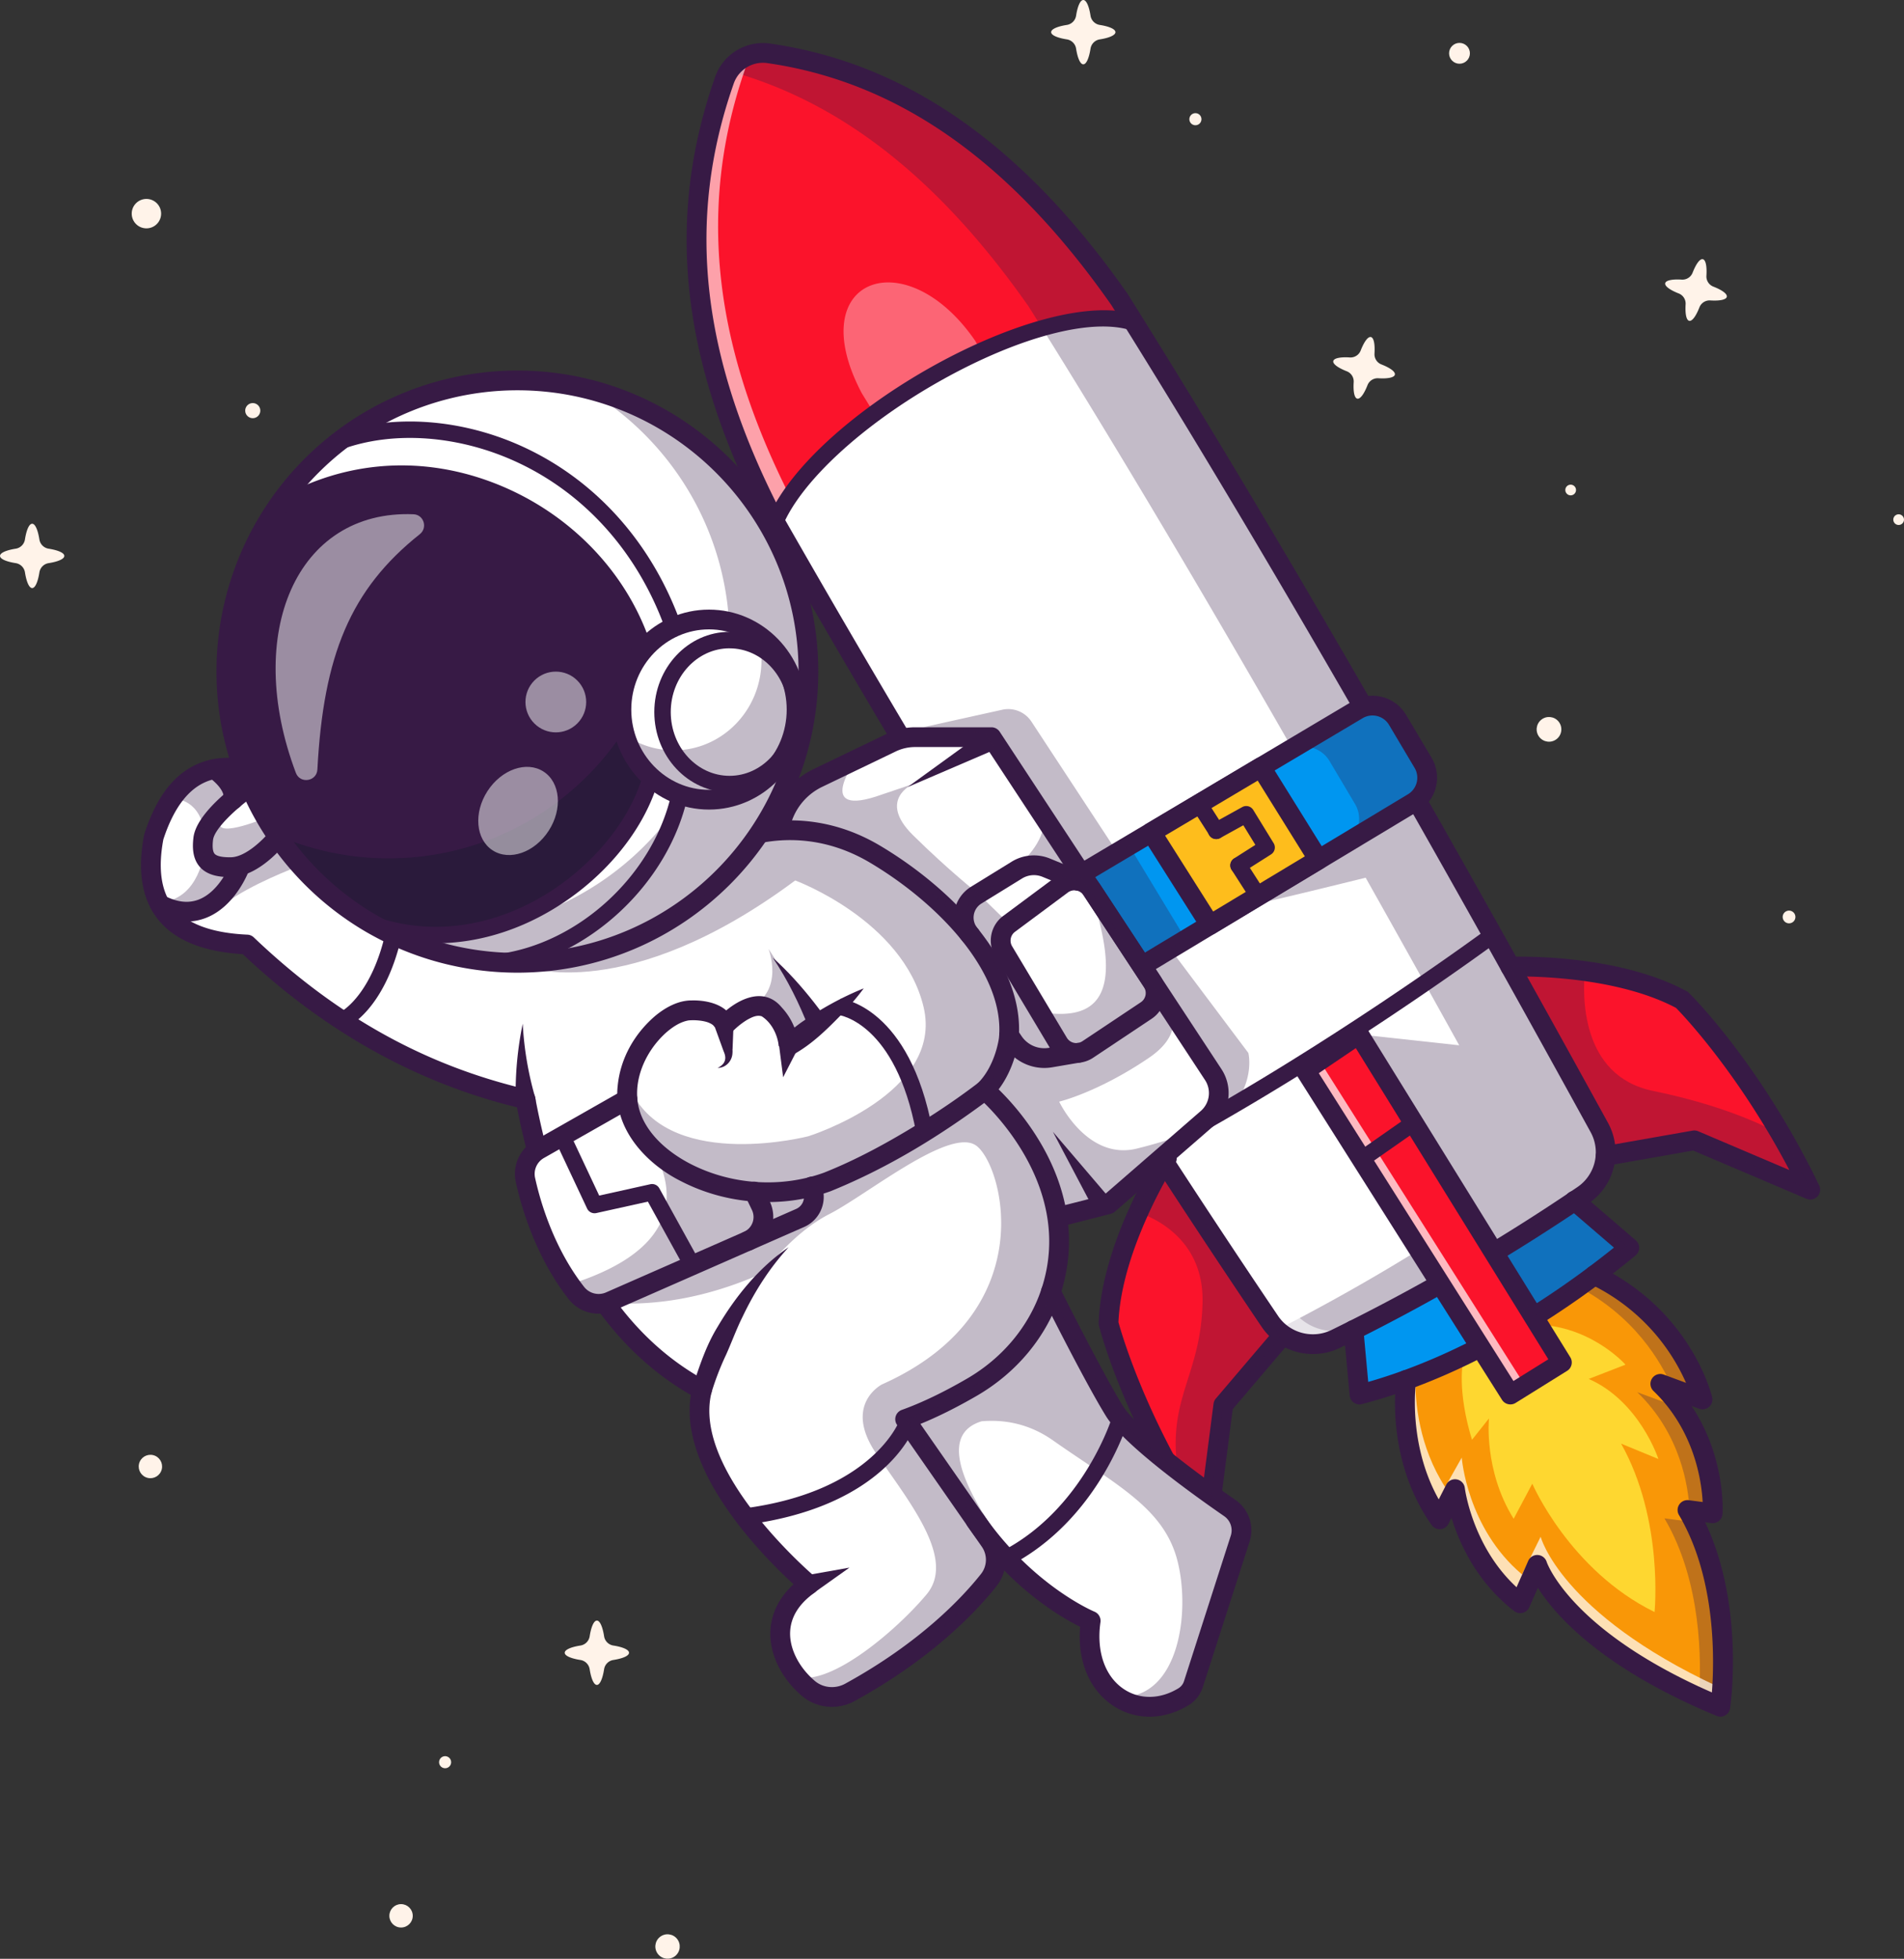 <svg id="Layer_16" data-name="Layer 16" xmlns="http://www.w3.org/2000/svg" viewBox="0 0 3143.79 3232.71"><rect x="0" y="0" width="3143.79" height="3232.71" fill="#333333" stroke="none"/><defs><style>.cls-1{fill:#fb132b;}.cls-2{fill:#f99707;}.cls-3{opacity:0.3;}.cls-4{fill:#371a45;}.cls-5{opacity:0.7;}.cls-6{fill:#fff;}.cls-7{fill:#fed730;}.cls-8{fill:#0096f0;}.cls-9{opacity:0.6;}.cls-10{fill:#febd1c;}.cls-11{opacity:0.35;}.cls-12{fill:#101928;}.cls-13{opacity:0.5;}.cls-14{fill:#fff3e9;}</style></defs><path class="cls-1" d="M2636.81,1109.41l-191.45-81.47-146.65,25.8L2141.64,741.43s54.85-2.17,123.13,7.28c51.7,7.12,111.07,21,160.22,47.47,0,0,81,79.73,164,223l.11.11C2605.09,1047,2621.17,1077.09,2636.81,1109.41Z" transform="translate(352.19 854)"/><path class="cls-2" d="M1969.7,1423.37s-19,125.07,55.18,230.08l25.35-49.79S2063.81,1719.53,2158,1792l28.06-63.37s38,124.44,302.35,234.21c0,0,27.15-187.14-54.32-324.73l41.64,5.43s8.11-122.66-86.47-213.63l69.73,25.8s-32.14-134.77-178.33-205.21Z" transform="translate(352.19 854)"/><path class="cls-2" d="M1969.7,1423.37s-19,125.07,55.18,230.08l25.35-49.79S2063.81,1719.53,2158,1792l28.06-63.37s38,124.44,302.35,234.21c0,0,27.15-187.14-54.32-324.73l41.64,5.43s8.11-122.66-86.47-213.63l69.73,25.8s-32.14-134.77-178.33-205.21Z" transform="translate(352.19 854)"/><g class="cls-3"><path class="cls-4" d="M2409.57,1437.41c-18.47-43.24-63.28-120.52-160-169.68l31-17.27c146.15,70.44,178.31,205.2,178.31,205.2Z" transform="translate(352.19 854)"/></g><g class="cls-3"><path class="cls-4" d="M2437.48,1638.48c-1.79-37.86-14.23-125.52-86.3-194.83l69.74,25.8s-.44-1.79-1.41-5.1c62.46,84.62,56.16,179.12,56.16,179.12Z" transform="translate(352.19 854)"/></g><g class="cls-3"><path class="cls-4" d="M2488.37,1962.78q-18.33-7.58-35.19-15.31c4-58,4.78-191.08-57.14-295.63l41.61,5.43s.32-4.67,0-12.82C2514.72,1781.43,2488.37,1962.78,2488.37,1962.78Z" transform="translate(352.19 854)"/></g><g class="cls-3"><path class="cls-4" d="M2437.7,1644.45c-1.14-2.12-2.39-4.29-3.64-6.41l3.42.44C2437.65,1640.65,2437.7,1642.66,2437.7,1644.45Z" transform="translate(352.19 854)"/></g><g class="cls-5"><path class="cls-6" d="M2488.37,1962.78C2224,1853,2186,1728.58,2186,1728.58L2157.93,1792c-94.12-72.46-107.7-188.31-107.7-188.31l-25.37,49.81c-74.19-105-55.18-230.08-55.18-230.08l14.94-8.31c-.76,46,6.46,118.62,49.31,185.1l27.43-48.61s8.58,116.34,99.56,192.76l30.74-62.13s32.64,126,292,247c0,0,6.25-32.86,7.87-81.47C2495.49,1913.9,2488.37,1962.78,2488.37,1962.78Z" transform="translate(352.19 854)"/></g><path class="cls-7" d="M2065.62,1388.22c-3.62,3.62-11.77,54.31,12.67,134l28.06-35.3s-9,86,40.74,165.65l30.77-57.93s61.56,143,201.87,211.82c0,0,15.39-152.08-55.22-277.9l61.56,25.34s-30.78-95-115-132.16l60.65-23.54s-61.65-70.12-161.13-66.08Z" transform="translate(352.19 854)"/><path class="cls-8" d="M1882.74,1341.09l9.79,106.42c161.77-42.09,318.66-137.69,445.56-242.15l-90.29-77.51Z" transform="translate(352.19 854)"/><path class="cls-6" d="M2261.29,1118.75a3320.68,3320.68,0,0,1-408,236.92c-38.35,18.73-84.73,6.68-108.63-28.74-285.2-422-556.55-863-816.93-1318.84C807.1-222,752.57-461.5,844-721.83A67.09,67.09,0,0,1,917-766c239.68,34.38,425.22,186.18,579.25,406.21q12,19.06,23.9,38.29h0c242,388,500.88,841.69,768.21,1328A85.76,85.76,0,0,1,2261.29,1118.75Z" transform="translate(352.19 854)"/><path class="cls-1" d="M1520.13-321.48c-149.31-49.1-522.23,163-592.4,329.57C807.1-222,752.57-461.5,844-721.83A67.09,67.09,0,0,1,917-766c239.68,34.38,425.22,186.18,579.25,406.21Q1508.2-340.71,1520.13-321.48Z" transform="translate(352.19 854)"/><g class="cls-3"><path class="cls-4" d="M2261.29,1118.75a3320.68,3320.68,0,0,1-408,236.92,85.83,85.83,0,0,1-97-14.94,3316.68,3316.68,0,0,0,321.65-188L1903.58,854.41l153.6,16.72q-77.8-140.45-154.47-276.61c-64.41,15.91-199.93,49.15-205,47.79L1870.4,537.43C1697.84,232.62,1530.28-53,1370.11-309.86h0q-11.89-19.23-23.9-38.29C1210.76-541.56,1051-682.29,851.53-736.82A67.1,67.1,0,0,1,917-766c239.68,34.38,425.22,186.18,579.25,406.21q12,19.06,23.9,38.29h0c242,388,500.88,841.69,768.21,1328A85.76,85.76,0,0,1,2261.29,1118.75Z" transform="translate(352.19 854)"/></g><g class="cls-9"><path class="cls-6" d="M2150.87,1190.66a3310.79,3310.79,0,0,1-297.58,165c-38.35,18.73-84.73,6.68-108.63-28.74-285.2-422-556.55-863-816.93-1318.84C807.1-222,752.57-461.5,844-721.83a67,67,0,0,1,47.58-43,66.52,66.52,0,0,0-12.27,21.29C787.87-483.23,842.4-243.71,963-13.63,1223.41,442.22,1494.76,883.19,1780,1305.21c23.9,35.41,70.29,47.47,108.63,28.73Q2021.22,1269.1,2150.87,1190.66Z" transform="translate(352.19 854)"/></g><path class="cls-1" d="M1764.16,1351.43,1762,1354l-94.35,110.8-20.26,156.64-6.4,49.7c-123.3-184.18-162.84-341.25-162.84-341.25,2.34-64.15,25.91-131.39,49.16-183,7.22-16,14.34-30.47,20.8-42.85,15-28.57,26.34-46.27,26.34-46.27Z" transform="translate(352.19 854)"/><path class="cls-4" d="M1641,1687.42a16.29,16.29,0,0,1-13.54-7.23C1504,1495.75,1464,1340.36,1462.35,1333.83a15.91,15.91,0,0,1-.48-4.56c4.79-132.46,95-274.34,98.84-280.31a16.29,16.29,0,1,1,27.42,17.61c-.88,1.38-88.09,138.66-93.6,261.49,4.91,18,41.5,145,136,296.84l21-162.21a16.19,16.19,0,0,1,3.75-8.47l96.51-113.38a16.29,16.29,0,0,1,24.82,21.12l-93.39,109.71-26.08,201.55a16.28,16.28,0,0,1-16.16,14.2Z" transform="translate(352.19 854)"/><path class="cls-4" d="M1892.53,1463.8a16.27,16.27,0,0,1-16.22-14.8l-9.8-106.42a16.29,16.29,0,1,1,32.45-3l8,87.08c163.72-46.81,308.05-143.3,405.7-221.66l-75.5-64.8a16.3,16.3,0,1,1,21.23-24.73l90.3,77.51a16.31,16.31,0,0,1-.26,24.94c-103.55,85.23-266,197-451.81,245.34A16.42,16.42,0,0,1,1892.53,1463.8Z" transform="translate(352.19 854)"/><path class="cls-4" d="M1815.74,1380.63a102,102,0,0,1-84.59-44.58c-272.92-403.85-548-847.92-817.57-1319.88-.1-.17-.19-.34-.28-.51C772.1-253.64,745.21-489.7,828.66-727.23a83.6,83.6,0,0,1,90.63-54.88c225.27,32.31,418.36,167.4,590.29,413,.16.22.3.45.45.68q11.68,18.62,23.33,37.37l.65,1c217,348.07,468.49,782.72,768.66,1328.8a101.68,101.68,0,0,1-32.22,133.54h0a3353.81,3353.81,0,0,1-410,238.07A101.56,101.56,0,0,1,1815.74,1380.63ZM942,.27c269.12,471.15,543.71,914.44,816.13,1317.54,19.15,28.38,57,38.36,88,23.22a3320,3320,0,0,0,406-235.76h0a69.22,69.22,0,0,0,22-90.89C1974.52,469.37,1723.57,35.53,1507-311.86c-.25-.34-.49-.69-.71-1.05q-11.76-19-23.62-37.86c-166.42-237.58-352.23-368.14-568-399.09a51,51,0,0,0-55.25,33.43C779.18-488.09,805.42-260.37,942,.27Z" transform="translate(352.19 854)"/><path class="cls-8" d="M1889.43,317.27l-495,294.1a48.1,48.1,0,0,0-17.36,64.91l42,74.76a48.11,48.11,0,0,0,66.73,17.65L1981,470.79A48.09,48.09,0,0,0,1997.56,405l-42.23-71A48.09,48.09,0,0,0,1889.43,317.27Z" transform="translate(352.19 854)"/><g class="cls-3"><path class="cls-4" d="M1981,470.79l-108.62,65.34a48,48,0,0,0,12.76-63.28L1843,401.92A48.18,48.18,0,0,0,1777,385.14L1386.79,617.06a47.83,47.83,0,0,1,7.66-5.71l495-294.11A48.18,48.18,0,0,1,1955.34,334l42.2,70.93A48.1,48.1,0,0,1,1981,470.79Z" transform="translate(352.19 854)"/></g><path class="cls-4" d="M1461.16,791.9a65.15,65.15,0,0,1-16.61-2.17A63.85,63.85,0,0,1,1404.89,759l-42-74.75a64,64,0,0,1,23.24-86.91l495-294.1a64.49,64.49,0,0,1,88.24,22.43l42.22,71a64.52,64.52,0,0,1-22.14,88.1l-495.21,297.9A63.89,63.89,0,0,1,1461.16,791.9Zm452.78-465.08a31.69,31.69,0,0,0-16.19,4.45h0l-495,294.1a31.62,31.62,0,0,0-11.49,42.92l42,74.75a31.8,31.8,0,0,0,44.12,11.68l495.2-297.9a31.87,31.87,0,0,0,10.93-43.52l-42.22-71A31.84,31.84,0,0,0,1913.94,326.82Zm-24.51-9.55h0Z" transform="translate(352.19 854)"/><polygon class="cls-1" points="2155.29 1766.52 2243.55 1706.77 2578.94 2248.55 2493.8 2301.51 2155.29 1766.52"/><g class="cls-5"><polygon class="cls-6" points="2578.94 2248.55 2493.83 2301.51 2155.29 1766.52 2178.81 1750.6 2516.69 2284.67 2577.8 2246.7 2578.94 2248.55"/></g><polygon class="cls-10" points="1901.01 1373.65 1997.88 1526.51 2177.06 1418.72 2082.03 1266.09 1901.01 1373.65"/><path class="cls-4" d="M1645.71,688.81a16.27,16.27,0,0,1-13.78-7.57l-96.88-152.87a16.3,16.3,0,0,1,5.44-22.73l181-107.56a16.3,16.3,0,0,1,22.16,5.4l95,152.64a16.29,16.29,0,0,1-5.43,22.57L1654.09,686.48A16.21,16.21,0,0,1,1645.71,688.81Zm-74.15-163.72,79.37,125.26,151.36-91.06-77.84-125Z" transform="translate(352.19 854)"/><path class="cls-4" d="M1725.22,638.27a13.56,13.56,0,0,1-11.44-6.25l-32.46-50.55a13.58,13.58,0,0,1,22.85-14.67l32.47,50.55a13.59,13.59,0,0,1-11.42,20.92Z" transform="translate(352.19 854)"/><path class="cls-4" d="M1656.15,530.67a13.55,13.55,0,0,1-11.44-6.24l-28.42-44.29a13.58,13.58,0,1,1,22.85-14.67l28.42,44.29a13.57,13.57,0,0,1-11.41,20.91Z" transform="translate(352.19 854)"/><g class="cls-11"><path class="cls-6" d="M1070.77-205c-100.17-189.7,72.11-253.46,187-86.9l293.11,503.26a80.52,80.52,0,0,1-36.49,113.94l-27.56,12.43a80.52,80.52,0,0,1-101.71-31.25Z" transform="translate(352.19 854)"/></g><path class="cls-4" d="M1692.74,587.7a13.58,13.58,0,0,1-7.29-25l35.15-22.32L1700.74,508l-38.07,21a13.58,13.58,0,1,1-13.11-23.78L1699,477.94a13.57,13.57,0,0,1,18.12,4.79l33.64,54.8a13.57,13.57,0,0,1-4.29,18.56L1700,585.58A13.48,13.48,0,0,1,1692.74,587.7Z" transform="translate(352.19 854)"/><path class="cls-4" d="M927.74,21.67a13.45,13.45,0,0,1-5.26-1.07,13.58,13.58,0,0,1-7.25-17.78c74.39-176.57,455.86-387.69,609.22-337.17a13.58,13.58,0,0,1,8.65,17.14,13.58,13.58,0,0,1-17.15,8.65c-65-21.43-185.76,10.3-315,82.81C1073.7-154.35,971.38-60.49,940.26,13.36A13.57,13.57,0,0,1,927.74,21.67Z" transform="translate(352.19 854)"/><path class="cls-4" d="M1555.84,1055.29a13.58,13.58,0,0,1-6.36-25.58c278.24-147.15,552.19-349.3,554.93-351.32a13.58,13.58,0,0,1,16.16,21.83c-2.75,2-278.29,205.37-558.39,353.5A13.52,13.52,0,0,1,1555.84,1055.29Z" transform="translate(352.19 854)"/><path class="cls-6" d="M1641.17,991.76,1624.82,1006s-.16.11-.49.38l-146.15,126.94s-113.63,29.49-119.06,29.49c-1.25,0-27.21-32.7-66.26-82.78C1166,917.3,900.93,570.73,895.56,563.67l45.35,31.93L934.55,548a114.39,114.39,0,0,1,63.82-118.08l121.39-58.39a89.73,89.73,0,0,1,38.94-8.9h126.18l282.81,430.05,11.89,18,71.59,108.9A55.31,55.31,0,0,1,1641.17,991.76Z" transform="translate(352.19 854)"/><g class="cls-3"><path class="cls-4" d="M1624.33,1006.37l-146.15,126.94s-113.63,29.49-119.06,29.49c-1.25,0-27.21-32.7-66.26-82.78-7.44-15.8-16.78-34.65-29.6-58.82-52.63-99.17-82.4-191.51-89.24-231.32s15.64-117.7,15.64-117.7l73.6-51L1314,670.66s-25,16.41,11.62,70.77,39.27,74.74,39.27,74.74c91.19,15.32,140.18-22.16,87-187.44L1555.57,781a84.8,84.8,0,0,1,12.12,11.68,78.87,78.87,0,0,1,11.89,18c9.78,21,9.94,51-35.36,81.58-84.18,56.92-147.57,71.86-147.57,71.86s46.33,97.82,128.56,77.4C1599.73,1023,1621,1008.87,1624.33,1006.37Z" transform="translate(352.19 854)"/></g><path class="cls-4" d="M1359.1,1179.11c-9.83,0-9.83,0-87.6-99.92-38.7-49.73-92.26-119.06-159.19-206.07C998.37,725,883.63,575,882.48,573.45a16.29,16.29,0,0,1,25.89-19.79q6.3,8.24,12.73,16.64l-2.68-20.21a130.4,130.4,0,0,1,72.89-134.91l121.38-58.38a106.83,106.83,0,0,1,46-10.5h126.14a16.31,16.31,0,0,1,13.62,7.34l366.28,557a71.85,71.85,0,0,1-12.89,93.42l-163.05,141.56a16.22,16.22,0,0,1-6.59,3.46C1366.62,1179.11,1361.54,1179.11,1359.1,1179.11ZM950.53,608.76C1114.51,823,1327.87,1100.37,1365,1145c18.1-4.17,63.55-15.67,105.4-26.52l160.15-139a39.15,39.15,0,0,0,7-50.91L1276.08,378.89H1158.73a73.9,73.9,0,0,0-31.91,7.28l-121.38,58.38a97.87,97.87,0,0,0-54.71,101.26L957,593.48A16.28,16.28,0,0,1,950.53,608.76Z" transform="translate(352.19 854)"/><path class="cls-6" d="M1695.49,1685.46l-77.24,240.23a37.81,37.81,0,0,1-16.18,20.53c-37.53,22.86-78,21.12-108.25.54-32.86-22.27-53.61-66.75-45.08-125.85,0,0-104.23-42.31-189.88-165.22l-.22-.27L1142.3,1488.24c1.25-.43,2.5-.92,3.75-1.35.22-.06.43-.17.6-.22,38.34-14.18,76-33.84,105.85-51.22,2.23-1.3,4.46-2.61,6.63-4,57.74-35.42,102.6-89.08,123.84-153.44,0,0,68.48,137.31,104.66,196.18,27.43,44.54,138.39,124.38,190.69,160.55A44.81,44.81,0,0,1,1695.49,1685.46Z" transform="translate(352.19 854)"/><path class="cls-6" d="M1383,1278.05c-22.06,66.81-69.58,122.1-130.47,157.4-31,18-70.39,38.51-110.2,52.79l116.34,167.18.22.27,23.41,33.68a53.89,53.89,0,0,1-1.79,64.2c-33.14,41.87-104.12,116.77-229.37,185.48-21.94,12-49.26,9.83-68.38-6.36a144.29,144.29,0,0,1-18.9-19.22h-.06c-35.3-43.24-45-106.4,19.66-152.3,0,0-212.74-178.31-176.51-321.37q-93.78-50.6-160.45-143.17-14.09-19.8-27.1-41.5-70.71-118.62-104-295.08C338.46,919,187.09,830.29,55.6,704.77c-128.07-5.7-174.73-68.11-153.93-177.44C-62.1,415.33,4.87,395.18,90,426L852.43,536.4s113.35-55.67,239.63,19,232.19,194.17,221.33,305.51c0,0-4.62,38.29-27.54,70.18a115.29,115.29,0,0,1-11.84,14S1445.43,1088.77,1383,1278.05Z" transform="translate(352.19 854)"/><path class="cls-4" d="M1021.43,1962.92a76.12,76.12,0,0,1-49.21-17.77c-34.43-29.12-54-69.23-52.39-107.26.89-21,8.65-50.13,38.33-77.28-47.64-43.45-190.42-185.65-169.62-312.38-145.18-83.3-241.71-242.92-287.12-474.77C335.71,933,183.47,848.05,48.73,720.73c-66-3.94-113.19-23.39-140.44-57.85-26.19-33.12-33.8-79.74-22.61-138.58a17.28,17.28,0,0,1,.51-2C-95,464.26-67.84,427.18-30.66,409c34.74-17,76-16.48,126.18,1.67a16.3,16.3,0,0,1-11.09,30.65c-41.4-15-74.36-16-100.76-3.06-28.23,13.83-50.48,45.17-66.16,93.16-9.09,48.65-3.59,86.08,16.34,111.28,22,27.76,63.16,43.18,122.46,45.82A16.32,16.32,0,0,1,66.83,693C203.07,823,351,905.17,519.12,944.17A16.3,16.3,0,0,1,531.45,957c43.7,233,139,390.62,283.2,468.43a16.31,16.31,0,0,1,8.06,18.34c-33.27,131.44,169.15,303.15,171.2,304.87a16.31,16.31,0,0,1-1,25.78c-25.8,18.29-39.42,40.1-40.47,64.81-1.18,27.64,14.49,58.67,40.88,81,13.69,11.59,33.79,13.4,50,4.5,124.41-68.23,194-142.88,224.42-181.32a37.8,37.8,0,0,0,1.21-44.75l-140-201.14a16.29,16.29,0,0,1,7.86-24.64c32.66-11.73,68.84-29.07,107.55-51.54,59.16-34.32,102.89-87,123.15-148.41,58.19-176.32-102.33-314-104-315.37a16.31,16.31,0,0,1-1-24c29-28.94,34.67-74.15,34.72-74.59,10.39-106.56-99.71-222.29-213.45-289.56C967,500.4,863.88,548.94,859.55,551a16.29,16.29,0,0,1-14.33-29.27c5-2.43,122.8-58.65,255.14,19.61C1214,608.6,1342.24,733,1329.6,862.51c-.27,2.37-5.78,45.84-32.91,81.34a432.91,432.91,0,0,1,69.27,88.48c48.3,82.11,59.53,168.85,32.47,250.85-22.76,69-71.67,128-137.73,166.38-32.84,19-64.07,34.63-93.15,46.45l128.1,184.07c17.57,25.24,16.58,59.61-2.39,83.59-32,40.36-104.87,118.68-234.32,189.67A78,78,0,0,1,1021.43,1962.92Z" transform="translate(352.19 854)"/><path class="cls-6" d="M683.81,960.05l-145.74,82.77a46.71,46.71,0,0,0-22.66,50.6c9.57,43.43,32.59,120.57,84,186.4a46.85,46.85,0,0,0,55.75,14l313.81-137.74a37.93,37.93,0,0,0,21.64-43.52l-1.94-8.1Z" transform="translate(352.19 854)"/><path class="cls-4" d="M1284.11,957.89c-81.8,61.51-169.71,115.48-264.69,154-80.07,29-171.86,22.52-247.42-16.62-58-29-111.93-87.45-104.31-156.86,4.25-45.06,27.23-85.72,61.13-115.08,16.59-14,38.32-26.4,61.08-26.24,25.76-.76,61.85,7.21,69.78,36.88a25.62,25.62,0,0,1,.53,2.82l-28.25-9c26.69-29.13,74.85-57.69,106.64-19.11,16,17.14,26.19,39.74,27.64,63.23L940,859.3c9.09-9.54,19.4-17.49,29.87-25.24,32.51-22.59,67.16-42,104.06-56.87-12,16.36-25.12,31-39,45.42-22.83,23.4-46.48,46.34-75.08,62.57,0,0-26.24-12.65-26.21-12.62-1.94-19-11.89-38.95-28.16-49.32-8-2.42-15.44,1.19-23.14,5.31a122.31,122.31,0,0,0-26.25,21.14l-28.25-9a8,8,0,0,0,.15,1c.06.16,0,0,0,.06s-.07-.15-.1-.26c-2-4-5.68-5.9-10.37-7.91-8.8-3.36-22.13-4.45-32.7-3.53-13.05,2.28-24.45,9.52-35,18.26-39.91,34.24-64.26,94-41,143.58,15.32,32.82,46.09,57.77,78.27,74.57,67.37,34.89,149.8,40.81,221.22,14.88,55-21.84,107.21-50.63,157.64-81.66,33.57-20.85,67.06-43.54,98.23-67.5,17.13-12.66,36.72,12,19.95,25.76Z" transform="translate(352.19 854)"/><path class="cls-4" d="M859.16,833l-1.82,45.36-.22-1a27.29,27.29,0,0,1,.12,6.27c-.43,13.49-11,24.87-24.53,24.82,5.37-2.57,10.51-6.63,12-12.33,1.65-5.43-.15-10.7-2.22-15.48L827,838c-7.35-25.35,31.47-31.45,32.2-5Z" transform="translate(352.19 854)"/><path class="cls-4" d="M966,875.05l-25.1,48.79-7-54.42a17.07,17.07,0,0,1,14.75-19.1c13.27-2.12,23.77,13.12,17.35,24.73Z" transform="translate(352.19 854)"/><path class="cls-4" d="M983.48,843c-15.82-40.57-35.28-80.18-59.79-116.52,24.92,22.21,47.51,47.63,68.27,74,7,8.94,13.68,17.77,20.4,27.44L983.48,843Z" transform="translate(352.19 854)"/><path class="cls-4" d="M1160.69,1016.3c-33.92-182.68-127.11-195-128-195.08l3-27c4.65.51,114.22,14.82,151.79,217.12Z" transform="translate(352.19 854)"/><path class="cls-4" d="M499.37,962.75a557.68,557.68,0,0,1,11.54-127.28A541.91,541.91,0,0,0,531.5,957.34c6,23.88-29.92,30-32.13,5.41Z" transform="translate(352.19 854)"/><path class="cls-4" d="M212.24,843.43a13.6,13.6,0,0,1-2.5-27c5.88-3.2,51.65-31.28,74.42-130.2a13.58,13.58,0,1,1,26.47,6.09C282.34,815.16,220,841.67,219.32,841.92A18.84,18.84,0,0,1,212.24,843.43Zm7.25-25h0Zm0,0Zm0,0h0Zm0,0Zm0,0Z" transform="translate(352.19 854)"/><path class="cls-4" d="M26.57,593.46c-15.33,0-35.6-2.17-48.44-16.34-13.22-14.6-12.56-34.81-10.92-48.74,4.68-39.83,66.62-85.3,79-94A16.29,16.29,0,0,1,65,461C39.15,479.22,1.79,513.35-.43,532.19c-1.37,11.61-.43,19.58,2.72,23,2.47,2.73,9.19,5.91,27,5.6,24.26-.44,53.32-29.63,62.47-40.84A16.3,16.3,0,0,1,117,540.56c-4.32,5.32-43.51,52.07-87.17,52.87C28.79,593.45,27.69,593.46,26.57,593.46Z" transform="translate(352.19 854)"/><path class="cls-4" d="M-44.15,666.89c-16.57,0-33.79-4.57-51.52-13.69a16.3,16.3,0,0,1-7-21.94,16.3,16.3,0,0,1,21.94-7c21.15,10.88,39.75,12.91,56.9,6.25,34.44-13.39,51.94-58.51,52.11-59a16.29,16.29,0,1,1,30.56,11.3c-.88,2.41-22.35,59.17-70.86,78A87.91,87.91,0,0,1-44.15,666.89Z" transform="translate(352.19 854)"/><path class="cls-4" d="M32.51,482.09A16.31,16.31,0,0,1,17,460.87c.12-1.37.32-11.95-19.81-28.73a16.29,16.29,0,1,1,20.86-25c40.54,33.78,30.83,61.71,29.59,64.78A16.28,16.28,0,0,1,32.51,482.09ZM17.38,459.75Zm0,0h0Zm0,0a0,0,0,0,0,0,0A0,0,0,0,1,17.41,459.69Z" transform="translate(352.19 854)"/><path class="cls-4" d="M878.44,1662.34a13.58,13.58,0,0,1-1.75-27c212.58-27.91,256.06-144.28,256.47-145.46a13.58,13.58,0,0,1,25.68,8.85c-1.85,5.43-48.08,133.27-278.61,163.54A13.54,13.54,0,0,1,878.44,1662.34Z" transform="translate(352.19 854)"/><path class="cls-4" d="M977.14,1746.14l73.28-13-60.69,43.09c-23.26,14.12-39-23.38-12.59-30.06Z" transform="translate(352.19 854)"/><path class="cls-4" d="M791.24,1435.36c11.34-34.39,22.3-68.35,41.22-99.24,30-50.85,68.47-98.24,117.48-131.66-31.42,34.06-56.07,72.93-75.93,114.47-10.16,20.3-17.87,41.78-27.14,62.46a453.85,453.85,0,0,0-24.43,63.39c-6.81,20.35-36.8,11.43-31.2-9.42Z" transform="translate(352.19 854)"/><path class="cls-4" d="M636.23,1314.09a63,63,0,0,1-49.7-24.24c-54-69.17-77.7-150.56-87-192.92A62.71,62.71,0,0,1,530,1028.65l145.74-82.78a16.29,16.29,0,0,1,16.09,28.34L546.12,1057a30.25,30.25,0,0,0-14.8,32.93c8.74,39.66,30.88,115.78,80.91,179.88a30.51,30.51,0,0,0,36.34,9.1l313.82-137.75a21.61,21.61,0,0,0,12.34-24.81l-1.94-8.09a16.3,16.3,0,1,1,31.7-7.57l1.94,8.1A54.19,54.19,0,0,1,975.48,1171L661.67,1308.74A63.2,63.2,0,0,1,636.23,1314.09Z" transform="translate(352.19 854)"/><path class="cls-4" d="M882.55,1210.3a16.3,16.3,0,0,1-6.56-31.22,26.81,26.81,0,0,0,13.38-36.14l-11.12-23.12a16.3,16.3,0,1,1,29.37-14.13l11.12,23.13a59.39,59.39,0,0,1-29.65,80.1A16.32,16.32,0,0,1,882.55,1210.3Z" transform="translate(352.19 854)"/><path class="cls-4" d="M791.07,1247.74a13.57,13.57,0,0,1-11.9-7l-61.61-111.6L632.43,1148a13.59,13.59,0,0,1-15.23-7.48L563.83,1027a13.58,13.58,0,0,1,24.58-11.55l48.75,103.71,84.44-18.74a13.62,13.62,0,0,1,14.83,6.7l66.51,120.49a13.58,13.58,0,0,1-11.87,20.15Z" transform="translate(352.19 854)"/><path class="cls-6" d="M982.62,254.4C982.62,519.83,767.48,735,502.05,735a478.43,478.43,0,0,1-238.49-63.28h-.05c-144.58-82.88-242-238.7-242-417.29A477.73,477.73,0,0,1,102.2-12.11c86.14-129,233.06-214,399.85-214C767.48-226.16,982.62-11,982.62,254.4Z" transform="translate(352.19 854)"/><g class="cls-3"><path class="cls-4" d="M982.62,254.4C982.62,519.83,767.48,735,502.05,735a478.43,478.43,0,0,1-238.49-63.28h-.05c-1-.59-2-1.14-3-1.79a480.24,480.24,0,0,0,111.45,13c265.43,0,480.52-215.14,480.52-480.57,0-177.28-96-332.18-238.88-415.44C825.27-162.83,982.62,27.43,982.62,254.4Z" transform="translate(352.19 854)"/></g><path class="cls-4" d="M722.4,428.26c-42.69,155.23-254.07,315-458.84,243.43h-.05c-144.58-82.88-242-238.7-242-417.29A477.73,477.73,0,0,1,102.2-12.11c243.05-149.42,536.34-.06,608.64,229.91Z" transform="translate(352.19 854)"/><g class="cls-11"><path class="cls-12" d="M722.4,428.26c-42.69,155.23-254.07,315-458.84,243.43h-.05A482.62,482.62,0,0,1,104.37,524.23a462.92,462.92,0,0,0,185.1,38.4c190,0,353.36-114.27,425.06-277.86Z" transform="translate(352.19 854)"/></g><path class="cls-4" d="M367.21,702.75A326.87,326.87,0,0,1,259,684.5a13.58,13.58,0,0,1,9-25.63c82.22,28.76,174,20.19,258.54-24.12,88-46.11,159.22-127.57,182.2-208L697.39,220.27c-36.55-114.4-129.06-209-247.79-253.41C334.36-76.19,213.51-64.62,109.3-.57A13.56,13.56,0,0,1,90.63-5a13.57,13.57,0,0,1,4.45-18.68c111.5-68.53,240.78-80.91,364-34.87,127.06,47.47,226,149.27,264.7,272.32a13.41,13.41,0,0,1,.61,3.32L736,427.49a13.85,13.85,0,0,1-.47,4.35c-24.6,89.39-99.84,176.35-196.36,227C483.53,688,424.81,702.75,367.21,702.75Z" transform="translate(352.19 854)"/><ellipse class="cls-6" cx="1170.65" cy="1171.11" rx="144.61" ry="148.68"/><g class="cls-3"><path class="cls-4" d="M963.07,317.08c0,82.12-64.74,148.71-144.64,148.71-65.66,0-121.12-45.08-138.72-106.78a141.41,141.41,0,0,0,80.82,25.31c79.84,0,144.58-66.59,144.58-148.71a151,151,0,0,0-5.81-41.77A149.72,149.72,0,0,1,963.07,317.08Z" transform="translate(352.19 854)"/></g><path class="cls-4" d="M818.46,482.09c-88.72,0-160.91-74-160.91-165s72.19-165,160.91-165,160.9,74,160.9,165S907.18,482.09,818.46,482.09Zm0-297.37c-70.75,0-128.32,59.39-128.32,132.39S747.71,449.5,818.46,449.5s128.31-59.39,128.31-132.39S889.21,184.72,818.46,184.72Z" transform="translate(352.19 854)"/><path class="cls-4" d="M852.4,453.57c-68.5,0-124.24-59.39-124.24-132.39S783.9,188.79,852.4,188.79s124.25,59.39,124.25,132.39S920.91,453.57,852.4,453.57Zm0-237.62c-53.53,0-97.08,47.21-97.08,105.23s43.55,105.23,97.08,105.23,97.09-47.2,97.09-105.23S905.94,216,852.4,216Z" transform="translate(352.19 854)"/><path class="cls-4" d="M502.06,751.27a497.06,497.06,0,0,1-245.82-65c-.28-.15-.56-.29-.83-.45C101.1,597.38,5.25,432.06,5.25,254.4A496.81,496.81,0,0,1,502.06-242.46c274,0,496.86,222.9,496.86,496.86S776,751.27,502.06,751.27ZM270.87,657.13l.79.42a464.27,464.27,0,0,0,230.4,61.13c256,0,464.27-208.28,464.27-464.28S758.06-209.87,502.06-209.87A464.22,464.22,0,0,0,37.84,254.4C37.84,420.13,127.1,574.37,270.87,657.13Z" transform="translate(352.19 854)"/><path class="cls-4" d="M759.71,194.84a13.59,13.59,0,0,1-12.8-9.05C702.51,60.63,616.07-37.42,503.52-90.3c-96.5-45.34-205.53-53.56-291.65-22a13.6,13.6,0,0,1-17.43-8.08,13.58,13.58,0,0,1,8.08-17.42c92.78-34,209.62-25.47,312.55,22.89,119.17,56,210.59,159.55,257.43,291.6a13.57,13.57,0,0,1-8.25,17.33A13.4,13.4,0,0,1,759.71,194.84Z" transform="translate(352.19 854)"/><path class="cls-4" d="M471.94,747.6a13.58,13.58,0,0,1-1.73-27c134.12-17.52,257.3-132,286.55-266.23a13.58,13.58,0,1,1,26.53,5.78C751.73,605,618.64,728.56,473.72,747.48A13.31,13.31,0,0,1,471.94,747.6Z" transform="translate(352.19 854)"/><g class="cls-13"><path class="cls-6" d="M330.56-5.28C137.07-13,49.73,192.09,136.33,421.54c7,18.52,34.48,14.22,35.53-5.55C181.81,227.89,226.27,118.71,341,27.58,354.31,17,347.57-4.61,330.56-5.28Z" transform="translate(352.19 854)"/></g><g class="cls-13"><ellipse class="cls-6" cx="503.21" cy="484.35" rx="77.4" ry="60.2" transform="translate(175.55 1498.39) rotate(-57.15)"/></g><g class="cls-13"><circle class="cls-6" cx="565.56" cy="304.55" r="50.13" transform="translate(302.49 1343.11) rotate(-45)"/></g><path class="cls-4" d="M1545.83,1979.17a108.09,108.09,0,0,1-59.94-18.05c-39.39-26-59.38-74.11-54.68-130.33-30.19-14.87-114.13-62.87-186-166.09a16.29,16.29,0,1,1,26.75-18.61c81.63,117.31,181.87,159.33,182.87,159.74a16.32,16.32,0,0,1,10,17.4c-7,48.6,7.58,90,39,110.68,26.22,17.29,59.76,16.68,89.72-1.6a21.27,21.27,0,0,0,9.18-11.63L1680,1680.46a28.45,28.45,0,0,0-11-32.3c-60.78-42-167-119.39-195.28-165.41-36.18-58.78-102.58-191.77-105.39-197.41a16.29,16.29,0,0,1,29.16-14.54c.68,1.37,68.57,137.33,104,194.87,18.13,29.47,87.69,87.67,186.06,155.69a60.84,60.84,0,0,1,23.45,69.08l-77.28,240.22a53.85,53.85,0,0,1-23.22,29.46C1589.74,1972.81,1567.51,1979.17,1545.83,1979.17Z" transform="translate(352.19 854)"/><path class="cls-4" d="M1309.26,1731.31a13.58,13.58,0,0,1-6.27-25.63c134.51-69.85,181-220.44,181.46-222a13.58,13.58,0,1,1,26,7.8c-2,6.63-50.36,163.16-195,238.26A13.5,13.5,0,0,1,1309.26,1731.31Z" transform="translate(352.19 854)"/><path class="cls-4" d="M1425,900.07a51.34,51.34,0,0,1-11.31-1.27,50.36,50.36,0,0,1-32.4-23.45L1291,724.43a50.61,50.61,0,0,1,13.29-66.83l87.24-64.8h0a50.78,50.78,0,0,1,72.69,12.86l99.56,151.41a50.89,50.89,0,0,1-14.26,70.14L1453,891.52A50.31,50.31,0,0,1,1425,900.07ZM1411,619l-87.23,64.8a18.12,18.12,0,0,0-4.77,23.93l90.31,150.92A18.19,18.19,0,0,0,1435,864.4l96.49-64.31a18.21,18.21,0,0,0,5.1-25.11L1437,623.57a18.2,18.2,0,0,0-26-4.61Z" transform="translate(352.19 854)"/><path class="cls-4" d="M1250.11,705.6a16.25,16.25,0,0,1-12.16-5.45,59.79,59.79,0,0,1,13.23-90.71l67.1-41.36a70,70,0,0,1,63.2-5.15l52.67,21.65a16.29,16.29,0,1,1-12.39,30.14l-52.67-21.65a37.38,37.38,0,0,0-33.71,2.75l-67.1,41.36a27.19,27.19,0,0,0-6,41.27,16.29,16.29,0,0,1-12.15,27.15Z" transform="translate(352.19 854)"/><path class="cls-4" d="M1372.12,908.54a77.89,77.89,0,0,1-64.54-34.34l-7.22-10.72a16.29,16.29,0,0,1,27-18.2l7.22,10.72a45.25,45.25,0,0,0,45.05,19.31l45.56-7.76a16.3,16.3,0,1,1,5.47,32.13l-45.56,7.76A78.43,78.43,0,0,1,1372.12,908.54Z" transform="translate(352.19 854)"/><path class="cls-4" d="M1282.05,386.73,1146.37,445,1266,358.38c20.13-13.19,37.75,17.82,16.08,28.35Z" transform="translate(352.19 854)"/><polygon class="cls-4" points="1807.22 1998.16 1738.45 1867.82 1834.18 1979.86 1807.22 1998.16 1807.22 1998.16"/><g class="cls-3"><path class="cls-4" d="M1061.57,399.47s-73.11,99.42,42.51,57.75L1155.15,440s-59.12,25.8,0,84.19,108.13,96.94,108.13,96.94S1385,558.5,1370.92,487l67.55,116.39-84.35-23.56-101.41,48.88-13.36,27.09L1092.06,555.41s-64.72-23-151.17-38.68c0,0,10.55-45.78,14.5-50.94s70.14-49,70.14-49Z" transform="translate(352.19 854)"/></g><g class="cls-3"><path class="cls-4" d="M515.43,741.42s167.09,64.37,445.38-142.34c0,0,177.61,65.37,211.92,208.64s-190.11,213.49-190.11,213.49-220.29,57-289.08-68c0,0-9,53.57,59.43,111.65,0,0,89.5,94.33,270.65,28s261.26-162.74,261.26-162.74,74.68-93.69,0-203.67-214.54-186-214.54-186L901.73,521.32S806.46,703.38,515.43,741.42Z" transform="translate(352.19 854)"/></g><g class="cls-3"><path class="cls-4" d="M933.59,738.15,916.75,712s27.26,69.31-31.33,97.12c0,0,51.17.87,68.14,53.15,0,0,32.44-39.23,32.59-43.34s-33.73-56.23-33.73-56.23Z" transform="translate(352.19 854)"/></g><g class="cls-3"><path class="cls-4" d="M-55.76,465.79s50.49,7.06,40.18,89.53c0,0-8.5,69.79-64.63,78.84s0-10.86,0-5.43,59.2,39.19,100.66,7.83,116.6-59.4,116.6-59.4L86.48,495.82S-12.82,537.31,16,493s9-40.74,10.66-45.26S-3.26,419.63-3.26,419.63Z" transform="translate(352.19 854)"/></g><g class="cls-3"><path class="cls-4" d="M695.57,1002.14a208.27,208.27,0,0,1,23.58,30.2C708.93,1021.91,701,1011.59,695.57,1002.14Z" transform="translate(352.19 854)"/></g><g class="cls-3"><path class="cls-4" d="M1383,1278.05c-22.06,66.81-69.58,122.1-130.47,157.4-31,18-70.39,38.51-110.2,52.79l116.34,167.18.22.27,23.41,33.68a53.89,53.89,0,0,1-1.79,64.2c-33.14,41.87-104.12,116.77-229.37,185.48-21.94,12-49.26,9.83-68.38-6.36a144.29,144.29,0,0,1-18.9-19.22c56.48,15.15,164.89-77.62,213.78-136s-27.16-150.72-82.83-232.19,9.29-114.49,9.29-114.49C1372.27,1311.29,1303,1065,1258.64,1036s-180.16,82.45-241.69,113.79-108.63,96.84-108.63,96.84c-126.66,56.48-217.64,51.65-261.85,50-9.07-.38-16.13-.6-21.18-.17-29.87,2.66-49.15-26.83-49.15-26.83,15.69-4.56,30.09-9.45,43.23-14.5,173.26-66.7,133.4-171.58,99.78-222.79,51.32,52.41,159.08,107.48,278.79,69.08,143.44-46,286.94-171.25,286.94-171.25s.32.33,1,.93a115.29,115.29,0,0,1-11.84,14S1445.43,1088.77,1383,1278.05Z" transform="translate(352.19 854)"/></g><g class="cls-3"><path class="cls-4" d="M1173,1523a2,2,0,0,1-.27.16l-9.72-13.25Z" transform="translate(352.19 854)"/></g><g class="cls-3"><path class="cls-4" d="M1695.49,1685.46l-77.24,240.23a37.81,37.81,0,0,1-16.18,20.53c-37.53,22.86-78,21.12-108.25.54,1.19-.06,2.39-.06,3.64-.06,98.52,1.74,116.94-144.79,93.36-229s-101.35-122.21-204.54-194.61c-40.52-28.46-82.12-34.54-117.75-31.44-63.12,19.44-47.47,93.74,56.43,229.42L1173,1523l-10-13.09-.33-.38-16.62-22.59,0-.06.65-.16c44-11.35,81.41-31.5,112.48-55.18,57.74-35.42,102.6-89.08,123.84-153.44,0,0,68.48,137.31,104.66,196.18,27.43,44.54,138.39,124.38,190.69,160.55A44.81,44.81,0,0,1,1695.49,1685.46Z" transform="translate(352.19 854)"/></g><path class="cls-4" d="M2636.81,1125.7a16.4,16.4,0,0,1-6.38-1.3l-187-79.58-141.88,25a16.3,16.3,0,0,1-5.65-32.1l146.64-25.8a16.4,16.4,0,0,1,9.21,1.05l150.5,64c-83.12-158.38-174-254.21-187.1-267.57-108.71-57.46-271.23-51.77-272.88-51.71a16.29,16.29,0,0,1-1.3-32.56c7.08-.29,175.12-6.23,291.77,56.72a16.19,16.19,0,0,1,3.69,2.73c4.8,4.71,118.54,117.88,215.06,317.73a16.29,16.29,0,0,1-14.67,23.38Z" transform="translate(352.19 854)"/><path class="cls-4" d="M2141.63,1463.8a16.29,16.29,0,0,1-13.79-7.58l-338.51-535A16.28,16.28,0,0,1,1794,899l88.27-59.75a16.28,16.28,0,0,1,23,4.92L2240.6,1386a16.3,16.3,0,0,1-5.24,22.41l-85.14,53A16.26,16.26,0,0,1,2141.63,1463.8ZM1825.32,917.16l321.41,508,57.61-35.83-317.9-513.52Z" transform="translate(352.19 854)"/><path class="cls-4" d="M1895.92,1072.8a13.62,13.62,0,0,1-11.47-6.32l-92.82-146.7a13.57,13.57,0,0,1,3.86-18.5l88.26-59.75a13.59,13.59,0,0,1,19.16,4.1L1993.51,992a13.59,13.59,0,0,1-3.77,18.28l-86,60.08A13.64,13.64,0,0,1,1895.92,1072.8Zm-74.3-156.42L1899.8,1040l63.86-44.59L1887.26,872Z" transform="translate(352.19 854)"/><path class="cls-4" d="M2488.35,1979.09a16.4,16.4,0,0,1-6.25-1.25c-189.27-78.61-265.78-165.3-295-211.44l-14.24,32.15a16.3,16.3,0,0,1-24.84,6.31c-61.49-47.3-90.39-111.29-103.58-153.9l-5,9.88a16.29,16.29,0,0,1-27.82,2c-77.14-109.11-58.81-236.56-58-241.93a16.29,16.29,0,0,1,32.22,4.89c-.21,1.41-14.36,102.26,37.54,194.73l12.36-24.27a16.29,16.29,0,0,1,30.7,5.5c.12,1,12.41,96.44,85.43,163.74l19.27-43.53a16.3,16.3,0,0,1,30.48,1.84c.34,1,38.77,112.87,272.79,215.3,4-52,7.42-188.42-54.36-292.76a16.3,16.3,0,0,1,16.13-24.46l23,3c-1.93-35.62-14-118.59-81.27-183.31a16.29,16.29,0,0,1,16.95-27l36.83,13.63a327.68,327.68,0,0,0-158.16-163.08,16.29,16.29,0,0,1,14.14-29.36c151.43,73,185.72,210.3,187.11,216.11a16.3,16.3,0,0,1-21.51,19.06l-12.44-4.61c56.43,84.71,51.4,173.78,51.1,178.24a16.29,16.29,0,0,1-18.37,15.08l-10.32-1.35c64.94,136.32,42.3,299.48,41.23,306.83a16.31,16.31,0,0,1-16.13,14Z" transform="translate(352.19 854)"/><g class="cls-3"><path class="cls-4" d="M1172.73,346.1l129.94-28.76a45.79,45.79,0,0,1,48.17,19.57L1490.8,550l21.77-7.68,93.29,154.18L1580,712l129,171.75s20.81,79-87.82,140.56c27.87-31.29,44.64-62.65,35-94.15L1274,355.81Z" transform="translate(352.19 854)"/></g><g class="cls-3"><path class="cls-4" d="M1762,1354l-94.35,110.8-20.26,156.64-52-31.34c-25.8-134.42,35.31-168.37,38-294.65,2.17-101.56-75.6-138.12-106.07-148.55a115,115,0,0,0-12.06-3.53L1548.1,1104l27.16-32.42,179.07,267.16S1757.42,1344.75,1762,1354Z" transform="translate(352.19 854)"/></g><g class="cls-3"><path class="cls-4" d="M2636.81,1109.41l-191.45-81.47-146.65,25.8L2141.64,741.43s54.85-2.17,123.13,7.28c-3.48,33.95-9.89,172.77,112.7,197.76C2517.32,975,2589,1019.19,2589,1019.19l.11.11C2605.09,1047,2621.17,1077.09,2636.81,1109.41Z" transform="translate(352.19 854)"/></g><g class="cls-3"><polygon class="cls-4" points="2472.71 2063.36 2532.3 2173.21 2686.14 2055.81 2591.16 1981.85 2472.71 2063.36"/></g><path class="cls-14" d="M2499-364.11c-1.07,4.85-12,6.89-27.33,5.93a18,18,0,0,0-17.82,11.36c-5.61,14.35-12,23.36-16.9,22.29s-6.88-12-5.93-27.33a18,18,0,0,0-11.36-17.82c-14.36-5.62-23.4-12.05-22.32-16.91s12-6.91,27.35-5.94a18,18,0,0,0,17.84-11.36c5.62-14.37,12-23.38,16.9-22.3s6.89,11.95,5.93,27.34A18,18,0,0,0,2476.74-381C2491.08-375.42,2500.08-369,2499-364.11Z" transform="translate(352.19 854)"/><path class="cls-14" d="M1950.94-235.66c-1.07,4.85-12,6.89-27.33,5.93a18,18,0,0,0-17.82,11.36c-5.61,14.35-12,23.36-16.9,22.29s-6.89-12-5.93-27.33a18,18,0,0,0-11.36-17.82c-14.36-5.62-23.4-12.05-22.32-16.91s12-6.91,27.35-5.94a18,18,0,0,0,17.84-11.36c5.61-14.37,12-23.38,16.9-22.3s6.88,11.95,5.93,27.34a18,18,0,0,0,11.38,17.83C1943-247,1952-240.54,1950.94-235.66Z" transform="translate(352.19 854)"/><circle class="cls-14" cx="2057.65" cy="-766.01" r="17.19" transform="translate(1496.51 2084.62) rotate(-45)"/><circle class="cls-14" cx="2205.43" cy="349.69" r="20.39" transform="translate(610.9 2297.53) rotate(-38.34)"/><circle class="cls-14" cx="-110.43" cy="-501.41" r="24.28" transform="translate(674.4 629.05) rotate(-45)"/><circle class="cls-14" cx="662.2" cy="3161.81" r="19.31"/><circle class="cls-14" cx="2593.41" cy="808.7" r="8.84"/><circle class="cls-14" cx="2782.76" cy="3.59" r="8.84" transform="translate(562.64 1919.19) rotate(-22.5)"/><path class="cls-14" d="M2608.42,667.48a10.49,10.49,0,1,1,1.5-14.76A10.48,10.48,0,0,1,2608.42,667.48Z" transform="translate(352.19 854)"/><circle class="cls-14" cx="65.16" cy="-176.3" r="12.48" transform="translate(534.01 825.06) rotate(-58.65)"/><path class="cls-14" d="M392.7,2054.36a9.94,9.94,0,1,1-9.91-10A9.94,9.94,0,0,1,392.7,2054.36Z" transform="translate(352.19 854)"/><circle class="cls-14" cx="749.94" cy="2358.56" r="20.15" transform="translate(-966.08 1853.25) rotate(-39.05)"/><path class="cls-14" d="M686.41,1873.67c0,5.07-10.39,9.49-25.91,11.92a18.32,18.32,0,0,0-15.23,15.23c-2.43,15.52-6.85,25.9-11.91,25.9s-9.49-10.38-11.92-25.9a18.32,18.32,0,0,0-15.23-15.23c-15.53-2.43-25.94-6.85-25.94-11.92s10.4-9.52,25.92-11.93a18.32,18.32,0,0,0,15.25-15.24c2.43-15.53,6.85-25.92,11.92-25.92s9.48,10.39,11.91,25.92a18.32,18.32,0,0,0,15.25,15.24C676,1864.15,686.41,1868.58,686.41,1873.67Z" transform="translate(352.19 854)"/><path class="cls-14" d="M-246,63.47c0,5.07-10.39,9.49-25.9,11.92a18.29,18.29,0,0,0-15.23,15.23c-2.44,15.52-6.86,25.9-11.92,25.9s-9.49-10.38-11.92-25.9a18.32,18.32,0,0,0-15.23-15.23c-15.53-2.43-25.94-6.85-25.94-11.92s10.4-9.51,25.92-11.93A18.32,18.32,0,0,0-311,36.3c2.43-15.53,6.85-25.91,11.92-25.91s9.48,10.38,11.92,25.91a18.29,18.29,0,0,0,15.25,15.24C-256.43,54-246,58.38-246,63.47Z" transform="translate(352.19 854)"/><path class="cls-14" d="M1489.56-800.91c0,5.07-10.38,9.49-25.9,11.92a18.32,18.32,0,0,0-15.23,15.23c-2.43,15.51-6.85,25.9-11.92,25.9s-9.48-10.38-11.92-25.9A18.29,18.29,0,0,0,1409.36-789c-15.52-2.43-25.94-6.85-25.94-11.92s10.41-9.52,25.92-11.93a18.32,18.32,0,0,0,15.26-15.24c2.43-15.53,6.85-25.92,11.91-25.92s9.49,10.39,11.92,25.92a18.33,18.33,0,0,0,15.25,15.24C1479.18-810.43,1489.56-806,1489.56-800.91Z" transform="translate(352.19 854)"/><circle class="cls-14" cx="-103.8" cy="1566.16" r="19.31" transform="translate(-1251.12 1956.35) rotate(-76.6)"/><path class="cls-14" d="M1631.57-657.22a9.94,9.94,0,0,1-10,9.91,9.94,9.94,0,0,1-9.92-10,10,10,0,0,1,10-9.92A9.94,9.94,0,0,1,1631.57-657.22Z" transform="translate(352.19 854)"/></svg>